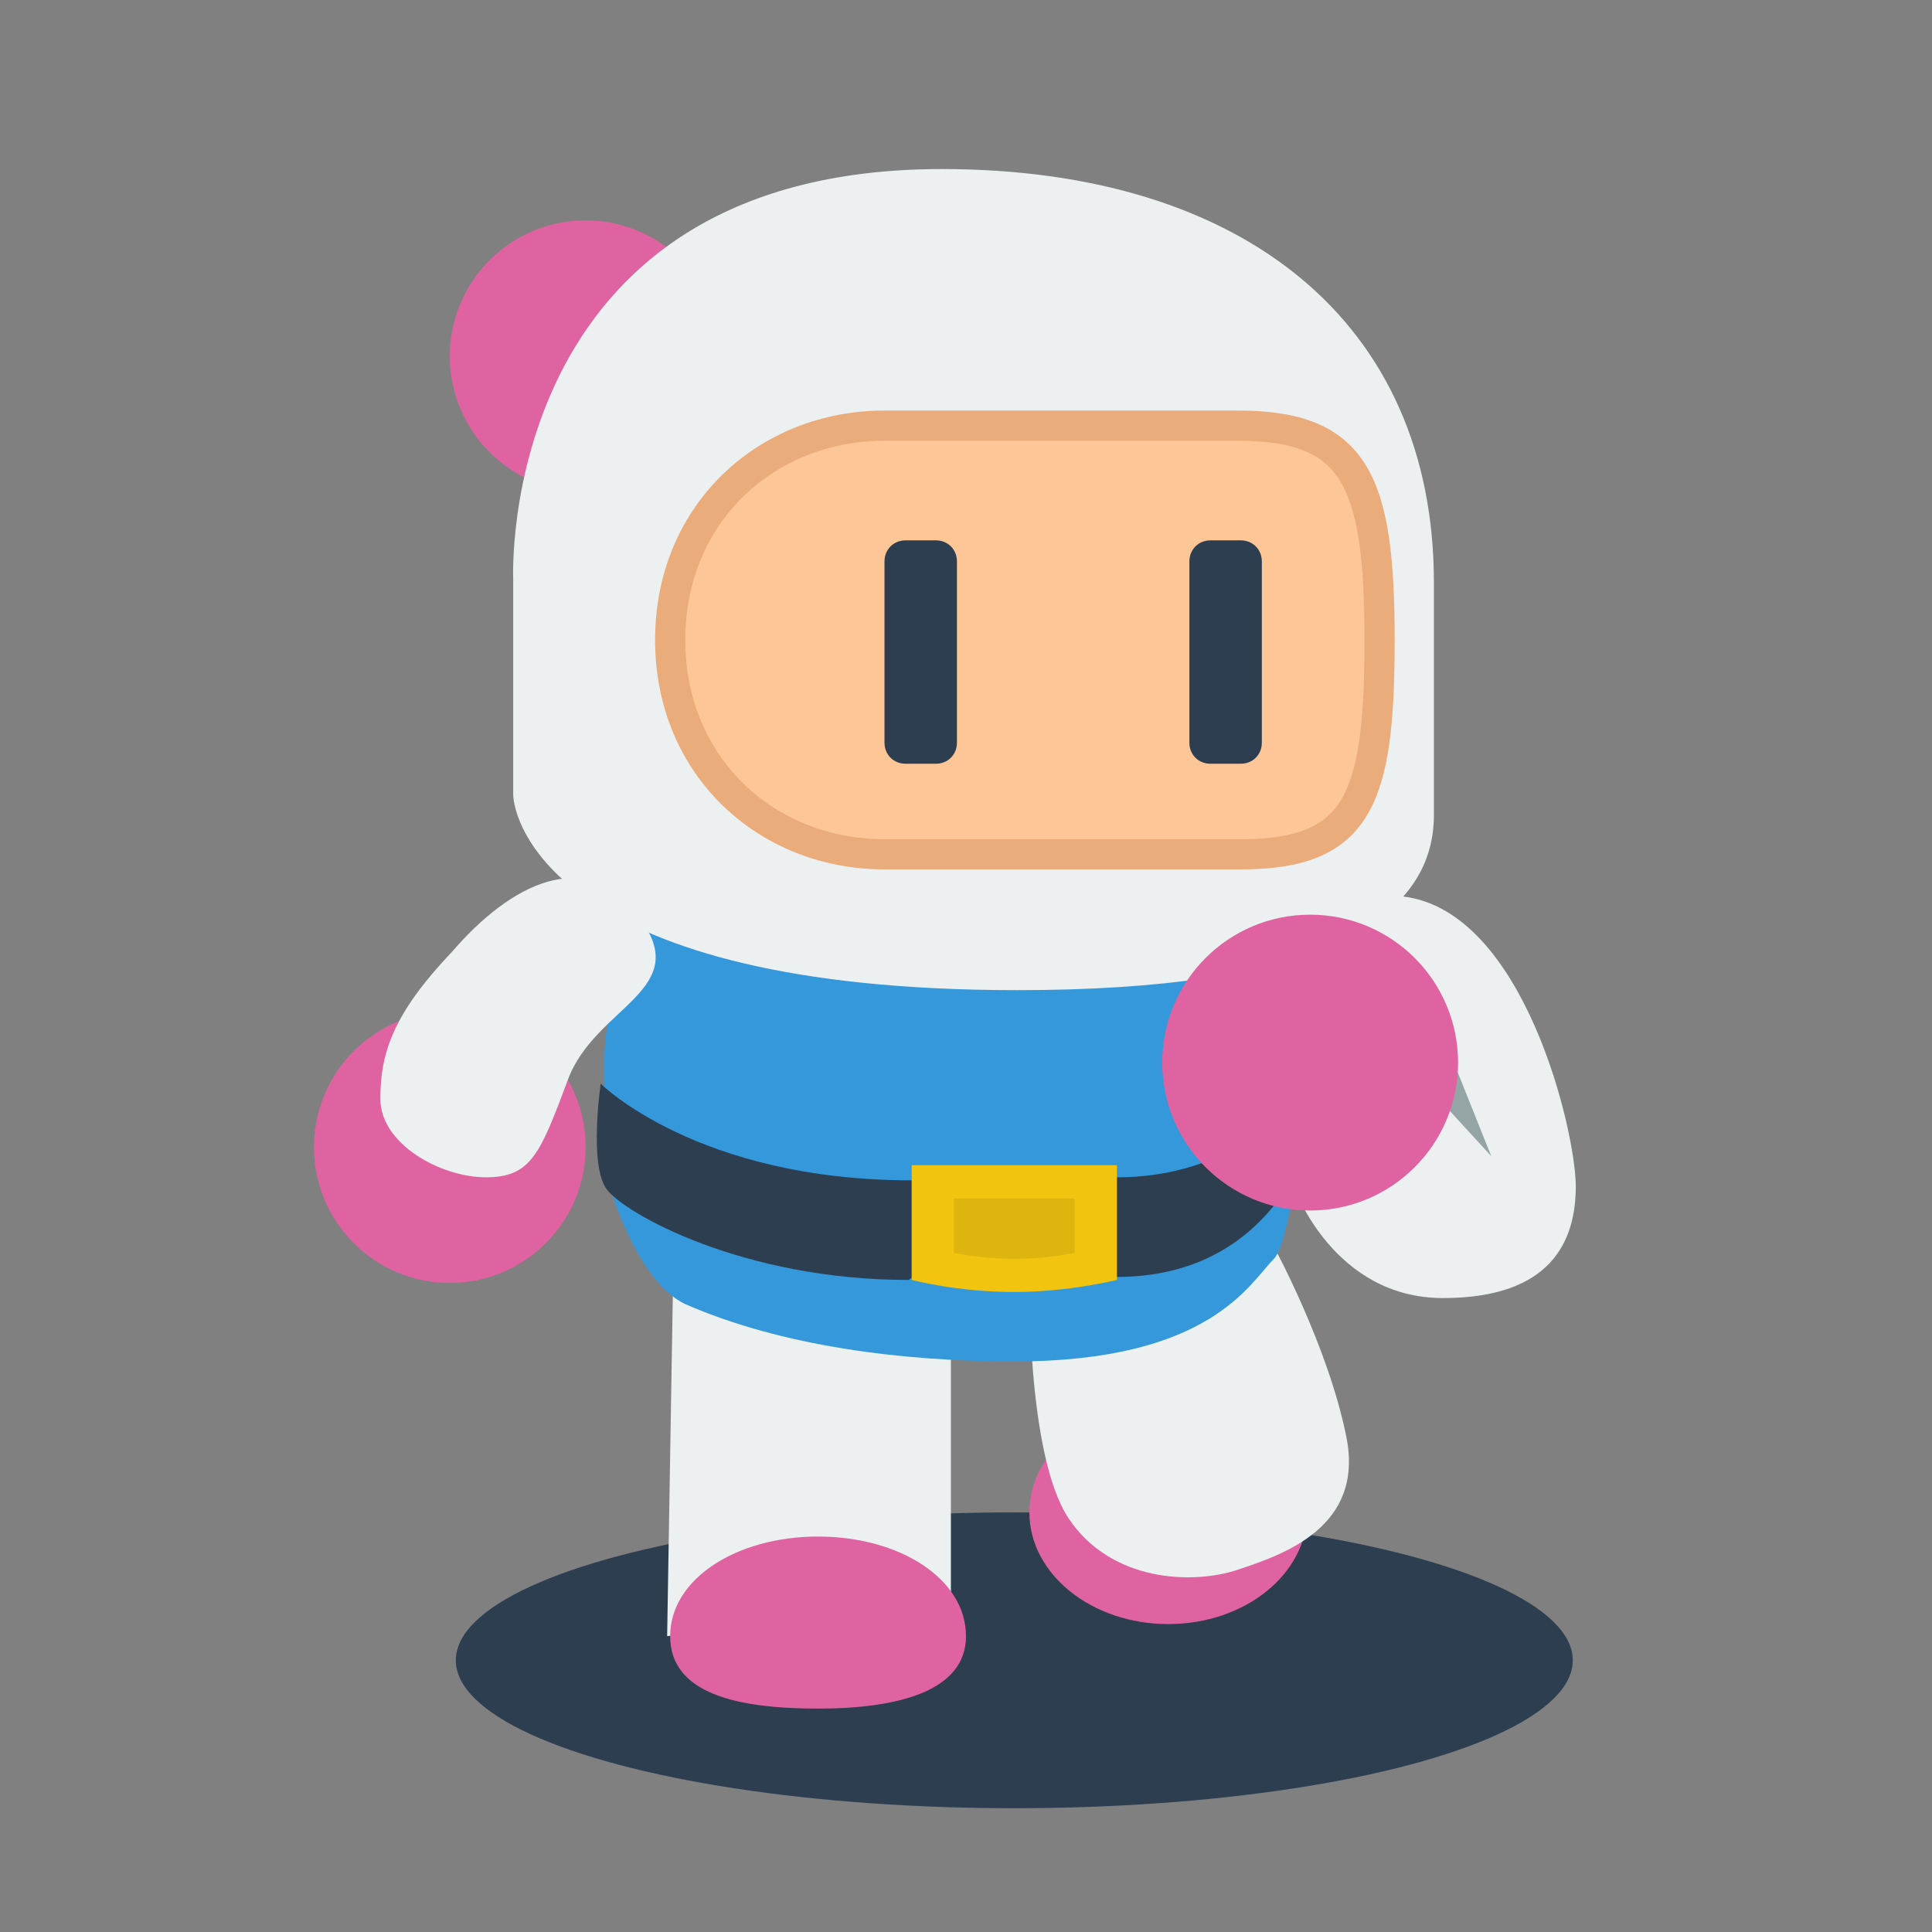 <?xml version="1.0" encoding="utf-8"?>
<!-- Generator: Adobe Illustrator 24.2.0, SVG Export Plug-In . SVG Version: 6.00 Build 0)  -->
<svg version="1.1" id="Layer_2_1_" xmlns="http://www.w3.org/2000/svg" xmlns:xlink="http://www.w3.org/1999/xlink" x="0px" y="0px"
	 viewBox="0 0 64 64" style="enable-background:new 0 0 64 64;" xml:space="preserve">
<rect x="0" y="0" width="64" height="64" fill="#808080" stroke="none"/>
<style type="text/css">
	.st0{fill:#2C3E50;}
	.st1{fill:#DE63A0;}
	.st2{fill:#ECF0F1;}
	.st3{fill:#3498DB;}
	.st4{fill:#F1C40F;}
	.st5{fill:#191919;}
	.st6{fill:#FCC697;stroke:#EBAC7B;stroke-miterlimit:10;}
	.st7{fill:#95A5A6;}
	.st8{fill:#DEB40E;}
</style>
<ellipse class="st0" cx="33.6" cy="55" rx="18.5" ry="4.9"/>
<ellipse class="st1" cx="38.7" cy="50.1" rx="4.6" ry="3.7"/>
<polygon class="st2" points="22.3,42.2 22.1,54.2 31.5,53 31.5,40.1 "/>
<path class="st2" d="M34.1,42.3c0,0-0.1,5.9,1.3,8s4.1,2.2,5.6,1.7s4.2-1.4,3.6-4.4c-0.6-3-2.4-6.3-2.4-6.3L34.1,42.3z"/>
<path class="st3" d="M42.2,41.7c-0.8,0.8-2.1,3.4-8.6,3.4c-3.7,0-7.7-0.5-10.9-1.9C21,42.4,20.1,39,20.1,39L20,35.9
	c0,0-0.2-3.5,1.8-7.2C23.6,25,44.1,29,44.1,29S43.1,40.8,42.2,41.7z"/>
<path class="st0" d="M32.7,40.6l-2.5-1.5c-7.1,0-10.3-3.2-10.3-3.2s-0.4,2.7,0.2,3.5s4.5,3,10,3L32.7,40.6z"/>
<path class="st0" d="M43.4,37.7v-1.8c0,0-2,3.1-6.4,3.1c-0.3,0-1.2,2-1.2,2s0.9,1.3,1.2,1.3C42.2,42.3,43.4,37.7,43.4,37.7z"/>
<path class="st4" d="M30.2,38.6v3.8c0,0,1.5,0.4,3.4,0.4c1.8,0,3.4-0.4,3.4-0.4v-3.8H30.2z"/>
<circle class="st1" cx="14.9" cy="38" r="4.5"/>
<path class="st5" d="M30,25.3h-1c-0.4,0-0.7-0.3-0.7-0.7v-6c0-0.4,0.3-0.7,0.7-0.7h1c0.4,0,0.7,0.3,0.7,0.7v6
	C30.7,25,30.4,25.3,30,25.3z"/>
<circle class="st1" cx="19.4" cy="11.8" r="4.5"/>
<path class="st2" d="M31.2,5.6c10,0,16.3,5.1,16.3,13.7s0,4.1,0,7.7s-4.1,5.8-13.8,5.8c-15.3,0-16.7-5.6-16.7-6.5s0-7.1,0-7.1
	S16.4,5.6,31.2,5.6z"/>
<path class="st1" d="M32,54.2c0,1.8-2.2,2.4-4.9,2.4s-4.9-0.5-4.9-2.4s2.2-3.3,4.9-3.3S32,52.3,32,54.2z"/>
<path class="st2" d="M42.9,39.4c0,0,1.3,3.6,4.9,3.6c3.6,0,4.4-1.9,4.4-3.7s-1.7-9.1-5.7-9.6C44.3,29.4,42.9,32.2,42.9,39.4z"/>
<path class="st6" d="M41.1,28.3H29.3c-3.9,0-7.1-2.9-7.1-7.1s3.2-7.1,7.1-7.1H41c3.9,0,4.7,1.8,4.7,7.1S45,28.3,41.1,28.3z"/>
<path class="st0" d="M31,25.3h-1c-0.4,0-0.7-0.3-0.7-0.7v-6c0-0.4,0.3-0.7,0.7-0.7h1c0.4,0,0.7,0.3,0.7,0.7v6
	C31.7,25,31.4,25.3,31,25.3z"/>
<path class="st2" d="M15,31.5c-2,2.1-2.4,3.4-2.4,4.9s2,2.6,3.5,2.6s1.8-0.8,2.7-3.2c0.9-2.5,4.3-3,2.3-5.5
	C19.4,28,16.9,29.3,15,31.5z"/>
<polygon class="st7" points="47.2,35.9 49.4,38.3 47.2,32.8 "/>
<circle class="st1" cx="43.4" cy="35.2" r="4.9"/>
<path class="st0" d="M41.1,25.3h-1c-0.4,0-0.7-0.3-0.7-0.7v-6c0-0.4,0.3-0.7,0.7-0.7h1c0.4,0,0.7,0.3,0.7,0.7v6
	C41.8,25,41.5,25.3,41.1,25.3z"/>
<path class="st8" d="M31.6,39.7v1.8c0,0,0.9,0.2,2,0.2c1.1,0,2-0.2,2-0.2v-1.8H31.6z"/>
</svg>
